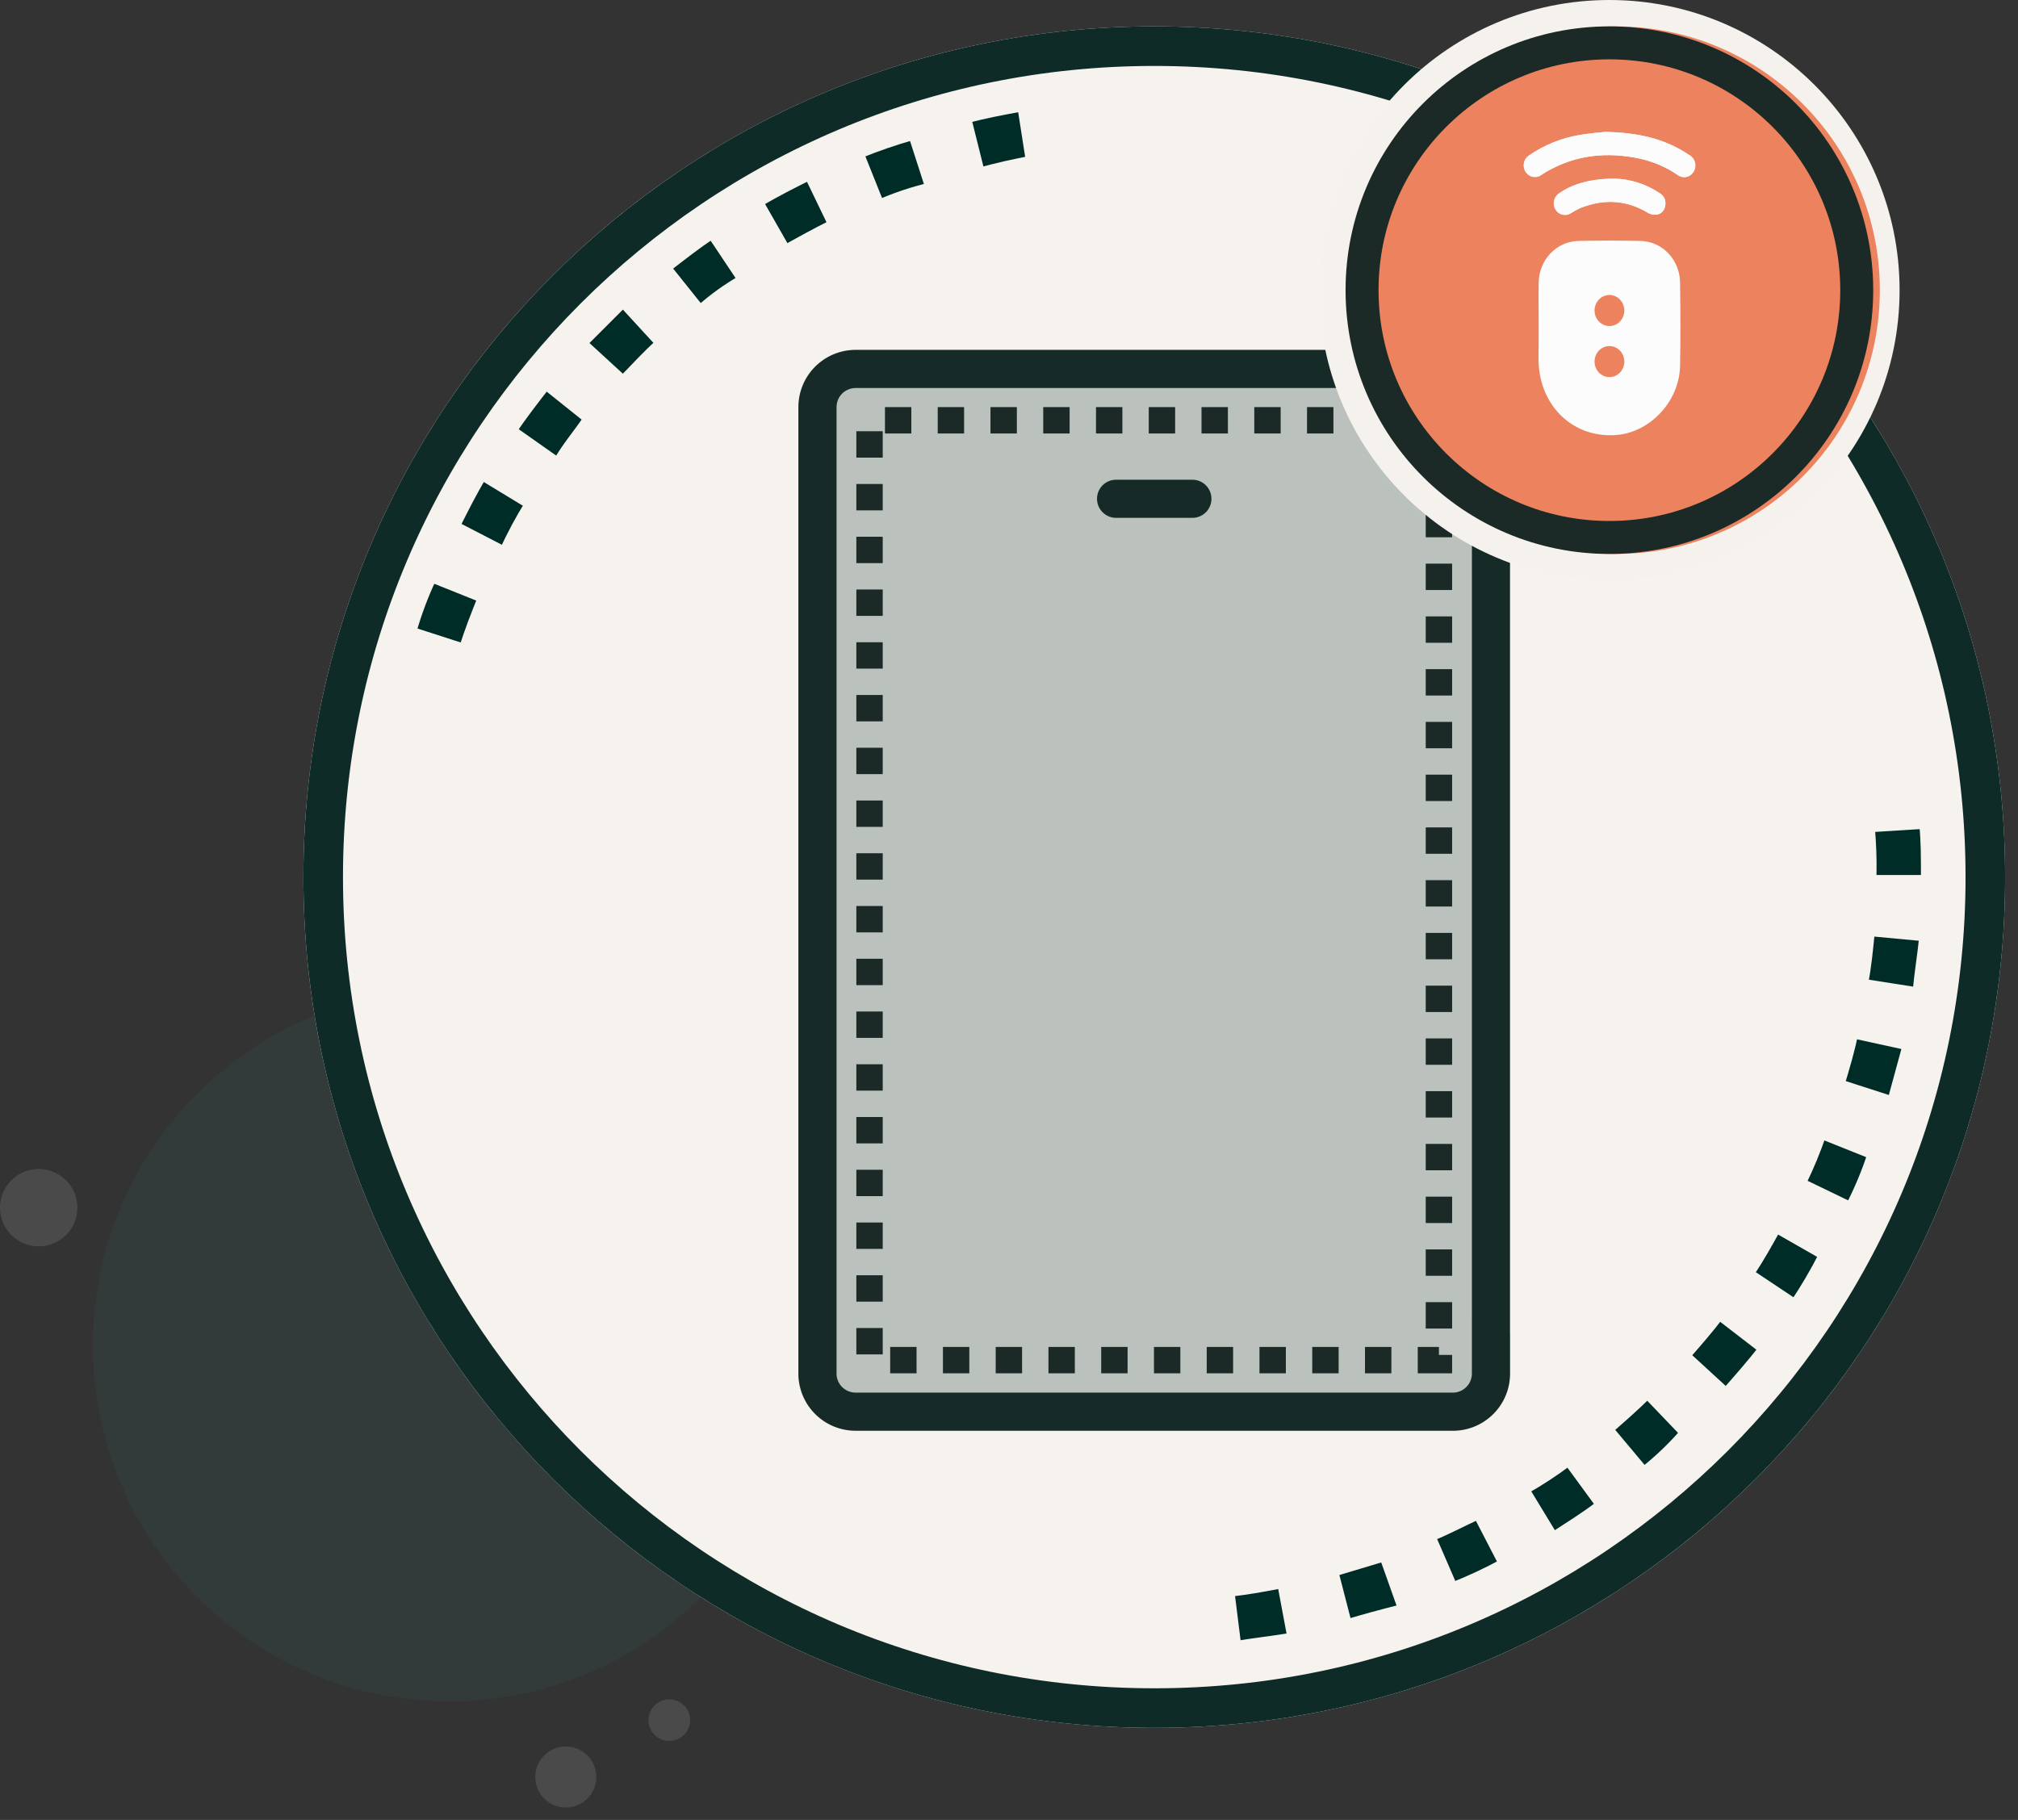 <svg width="153" height="138" viewBox="0 0 153 138" fill="none" xmlns="http://www.w3.org/2000/svg">
<rect x="0" y="0" width="153" height="138" fill="#333333" stroke="none"/>
<g opacity="0.272">
<path d="M34.043 129.014C48.955 129.014 61.044 116.925 61.044 102.013C61.044 87.1 48.955 75.012 34.043 75.012C19.131 75.012 7.042 87.1 7.042 102.013C7.042 116.925 19.131 129.014 34.043 129.014Z" fill="#2F4F4F"/>
<path d="M41.442 136.544C41.797 136.832 42.23 137.008 42.686 137.05C43.142 137.092 43.6 136.998 44.002 136.779C44.404 136.561 44.732 136.228 44.945 135.823C45.158 135.418 45.246 134.959 45.198 134.504C45.15 134.049 44.968 133.618 44.676 133.267C44.383 132.915 43.993 132.658 43.554 132.528C43.115 132.398 42.648 132.401 42.211 132.537C41.774 132.673 41.387 132.936 41.099 133.291C40.713 133.768 40.533 134.379 40.597 134.989C40.661 135.599 40.965 136.158 41.442 136.544Z" fill="#888888"/>
<path d="M49.751 131.66C49.994 131.857 50.29 131.977 50.6 132.006C50.911 132.034 51.224 131.97 51.498 131.821C51.773 131.672 51.997 131.445 52.143 131.169C52.288 130.892 52.348 130.579 52.316 130.269C52.283 129.958 52.159 129.664 51.96 129.424C51.76 129.184 51.494 129.008 51.194 128.919C50.895 128.83 50.576 128.832 50.278 128.925C49.979 129.017 49.715 129.196 49.519 129.438C49.255 129.764 49.131 130.181 49.175 130.598C49.219 131.014 49.426 131.397 49.751 131.66Z" fill="#888888"/>
<path d="M2.933 94.509C3.514 94.509 4.081 94.337 4.563 94.015C5.046 93.693 5.422 93.235 5.644 92.699C5.866 92.162 5.924 91.573 5.811 91.004C5.697 90.435 5.418 89.912 5.008 89.502C4.597 89.091 4.075 88.812 3.506 88.699C2.937 88.586 2.347 88.644 1.811 88.866C1.275 89.088 0.817 89.464 0.494 89.946C0.172 90.429 0 90.996 0 91.576C0 92.354 0.309 93.1 0.859 93.65C1.409 94.2 2.155 94.509 2.933 94.509Z" fill="#888888"/>
</g>
<path d="M87.514 131.019C123.141 131.019 152.023 102.137 152.023 66.51C152.023 30.882 123.141 2 87.514 2C51.886 2 23.004 30.882 23.004 66.51C23.004 102.137 51.886 131.019 87.514 131.019Z" fill="#F6F2ED"/>
<path d="M87.513 129.519C122.312 129.519 150.523 101.309 150.523 66.51C150.523 31.71 122.312 3.5 87.513 3.5C52.714 3.5 24.504 31.71 24.504 66.51C24.504 101.309 52.714 129.519 87.513 129.519Z" stroke="#0E2B27" stroke-width="3"/>
<path d="M93.756 124.783L93.248 120.716C94.519 120.589 95.917 120.335 97.189 120.081L97.951 124.148C96.552 124.401 95.153 124.529 93.756 124.783ZM102.144 123.131L101.127 119.191L104.94 118.047L106.34 121.987C104.814 122.368 103.415 122.75 102.144 123.131ZM110.151 120.331L108.499 116.518C109.77 116.01 110.915 115.374 112.058 114.866L113.964 118.551C112.73 119.222 111.457 119.817 110.151 120.335V120.331ZM117.775 116.521L115.614 112.963C116.761 112.317 117.864 111.595 118.915 110.802L121.329 114.103C120.192 114.996 118.921 115.759 117.775 116.521ZM124.638 111.564L121.975 108.387C122.992 107.497 124.009 106.608 124.899 105.717L127.699 108.641C126.775 109.71 125.751 110.689 124.641 111.564H124.638ZM130.866 105.59L127.815 102.79C128.705 101.773 129.594 100.757 130.358 99.74L133.658 102.282C132.777 103.43 131.758 104.574 130.869 105.59H130.866ZM136.076 98.854L132.645 96.567C133.407 95.423 134.045 94.28 134.678 93.135L138.237 95.169C137.593 96.44 136.871 97.671 136.077 98.854H136.076ZM140.271 91.482L136.585 89.703C137.171 88.507 137.681 87.276 138.113 86.016L141.925 87.542C141.485 88.898 140.934 90.217 140.278 91.483L140.271 91.482ZM143.448 83.475L139.509 82.204C139.89 80.933 140.272 79.662 140.526 78.391L144.593 79.281L143.448 83.475ZM145.355 75.214L141.287 74.579C141.541 73.308 141.668 71.909 141.795 70.638L145.863 71.019C145.739 72.29 145.485 73.815 145.358 75.215L145.355 75.214ZM145.99 66.699H141.923V66.314C141.944 65.126 141.902 63.938 141.796 62.755L145.864 62.501C145.991 63.772 145.991 65.043 145.991 66.314L145.99 66.699ZM35.162 49.159L31.223 47.888C31.619 46.492 32.129 45.132 32.748 43.82L36.56 45.345C36.053 46.617 35.544 47.888 35.162 49.159ZM38.213 41.787L34.527 39.881C35.162 38.609 35.798 37.338 36.56 36.068L40.119 38.228C39.412 39.375 38.775 40.563 38.213 41.787ZM42.28 35.051L38.849 32.636C39.611 31.491 40.501 30.348 41.391 29.204L44.569 31.746C43.806 32.889 42.915 33.909 42.28 35.051ZM47.237 28.823L44.187 26.023L47.237 22.972L50.038 26.023C49.017 26.916 48.126 27.933 47.237 28.823ZM53.084 23.485L50.543 20.307C51.687 19.416 52.83 18.527 53.974 17.764L56.265 21.197C55.126 21.843 54.059 22.611 53.084 23.485ZM59.566 18.906L57.533 15.348C58.804 14.586 60.075 13.948 61.345 13.315L63.125 17.006C61.854 17.637 60.71 18.273 59.566 18.906ZM66.683 15.475L65.158 11.662C66.486 11.12 67.844 10.652 69.225 10.262L70.496 14.202C69.19 14.511 67.914 14.938 66.684 15.477L66.683 15.475ZM74.309 13.06L73.292 8.992C74.692 8.611 76.092 8.357 77.487 8.102L78.122 12.169C76.852 12.427 75.58 12.681 74.309 13.062V13.06Z" fill="#002C27" stroke="#F6F2ED" stroke-width="0.7"/>
<path opacity="0.3" d="M63.821 27.564H111.199C111.782 27.564 112.342 27.796 112.754 28.209C113.167 28.621 113.399 29.181 113.399 29.765V103.576C113.399 104.159 113.167 104.719 112.754 105.131C112.342 105.544 111.782 105.776 111.199 105.776H63.821C63.238 105.776 62.678 105.544 62.266 105.131C61.853 104.719 61.621 104.159 61.621 103.576V29.765C61.621 29.181 61.853 28.621 62.266 28.209C62.678 27.796 63.238 27.564 63.821 27.564Z" fill="#2F4F4F"/>
<path d="M113.04 102.826C113.424 102.826 113.792 102.673 114.063 102.402C114.334 102.131 114.486 101.763 114.486 101.38V30.868C114.486 29.73 114.04 28.638 113.243 27.827C112.445 27.015 111.361 26.549 110.224 26.529H64.871C63.72 26.529 62.617 26.986 61.803 27.8C60.989 28.614 60.532 29.717 60.532 30.868V104.297C60.57 105.422 61.044 106.489 61.853 107.272C62.663 108.054 63.745 108.491 64.871 108.491H110.297C111.41 108.454 112.466 107.99 113.246 107.196C114.027 106.402 114.472 105.338 114.49 104.225V101.26C114.49 101.07 114.453 100.882 114.38 100.706C114.307 100.53 114.2 100.371 114.065 100.236C113.931 100.102 113.771 99.996 113.595 99.923C113.419 99.851 113.23 99.814 113.04 99.814L111.594 99.772V104.225C111.576 104.584 111.426 104.923 111.172 105.177C110.918 105.431 110.578 105.582 110.22 105.599H64.871C64.499 105.6 64.142 105.457 63.873 105.201C63.604 104.945 63.443 104.596 63.425 104.225V30.868C63.425 30.484 63.577 30.116 63.848 29.845C64.12 29.574 64.487 29.422 64.871 29.422H110.297C110.654 29.458 110.986 29.626 111.226 29.894C111.467 30.161 111.599 30.508 111.597 30.868V101.379C111.597 101.762 111.748 102.129 112.019 102.401C112.29 102.672 112.657 102.825 113.04 102.826Z" fill="#162A27"/>
<path d="M90.403 39.268C90.787 39.268 91.154 39.116 91.426 38.844C91.697 38.573 91.849 38.205 91.849 37.822C91.849 37.438 91.697 37.07 91.426 36.799C91.154 36.528 90.787 36.376 90.403 36.376H84.619C84.429 36.376 84.241 36.413 84.066 36.486C83.89 36.558 83.731 36.665 83.596 36.799C83.462 36.933 83.356 37.093 83.283 37.268C83.21 37.444 83.173 37.632 83.173 37.822C83.173 38.012 83.21 38.2 83.283 38.375C83.356 38.551 83.462 38.71 83.596 38.844C83.731 38.979 83.89 39.085 84.066 39.158C84.241 39.23 84.429 39.268 84.619 39.268H90.403Z" fill="#162A27"/>
<path d="M109.096 31.87H65.926V103.135H109.096V31.87Z" stroke="#1B2927" stroke-width="2" stroke-dasharray="2 2"/>
<path d="M122.019 44.007C134.171 44.007 144.022 34.155 144.022 22.003C144.022 9.851 134.171 0 122.019 0C109.867 0 100.016 9.851 100.016 22.003C100.016 34.155 109.867 44.007 122.019 44.007Z" fill="#F5F2ED"/>
<path d="M122.521 42.006C133.568 42.006 142.524 33.05 142.524 22.003C142.524 10.955 133.568 2 122.521 2C111.473 2 102.518 10.955 102.518 22.003C102.518 33.05 111.473 42.006 122.521 42.006Z" fill="#ED835E"/>
<g clip-path="url(#clip0_845_5378)">
<path d="M121.695 10.001C121.264 10.052 120.497 10.105 119.74 10.24C118.376 10.468 117.074 10.998 115.922 11.794C115.732 11.92 115.598 12.119 115.549 12.348C115.501 12.577 115.541 12.817 115.662 13.014C115.782 13.212 115.973 13.352 116.192 13.403C116.412 13.454 116.641 13.412 116.831 13.286C116.96 13.208 117.084 13.117 117.215 13.041C119.464 11.726 121.857 11.496 124.345 12.031C125.358 12.252 126.324 12.669 127.191 13.259C127.284 13.331 127.391 13.382 127.504 13.409C127.617 13.437 127.734 13.439 127.848 13.417C127.963 13.395 128.071 13.348 128.167 13.281C128.264 13.213 128.346 13.125 128.408 13.023C128.47 12.921 128.512 12.806 128.53 12.687C128.549 12.567 128.543 12.445 128.514 12.327C128.485 12.21 128.434 12.1 128.362 12.005C128.291 11.909 128.202 11.829 128.1 11.771C126.252 10.515 124.199 10.052 121.695 10.001Z" fill="#FCFCFC"/>
<path d="M122.411 13.547C120.607 13.547 119.194 13.955 118.196 14.667C118.102 14.729 118.021 14.81 117.957 14.905C117.893 15.001 117.847 15.108 117.823 15.221C117.799 15.335 117.796 15.452 117.815 15.566C117.835 15.681 117.875 15.79 117.935 15.888C117.995 15.986 118.072 16.071 118.163 16.138C118.254 16.204 118.357 16.252 118.466 16.277C118.575 16.302 118.687 16.305 118.797 16.285C118.906 16.265 119.011 16.223 119.105 16.16C119.337 16.007 119.58 15.875 119.832 15.764C121.593 15.075 123.3 15.143 124.951 16.143C125.15 16.255 125.377 16.3 125.601 16.272C125.77 16.25 125.927 16.168 126.046 16.04C126.165 15.912 126.238 15.746 126.253 15.568C126.286 15.394 126.266 15.214 126.196 15.052C126.126 14.891 126.009 14.756 125.862 14.667C124.834 13.967 123.639 13.579 122.411 13.547Z" fill="#FCFCFC"/>
<path d="M116.659 24.562C116.659 23.51 116.637 22.459 116.659 21.408C116.676 20.587 116.993 19.804 117.547 19.22C118.1 18.637 118.847 18.297 119.634 18.271C121.225 18.233 122.817 18.233 124.407 18.271C125.19 18.292 125.935 18.627 126.488 19.206C127.041 19.785 127.359 20.564 127.377 21.381C127.408 23.512 127.42 25.643 127.377 27.773C127.313 30.414 125.151 32.742 122.623 32.978C119.597 33.261 117.091 31.196 116.697 28.044C116.606 27.317 116.662 26.571 116.657 25.833C116.657 25.41 116.657 24.985 116.657 24.56L116.659 24.562ZM123.152 23.55C123.153 23.317 123.088 23.089 122.965 22.895C122.842 22.7 122.666 22.548 122.46 22.458C122.254 22.368 122.027 22.343 121.808 22.388C121.589 22.432 121.387 22.543 121.228 22.707C121.07 22.871 120.961 23.081 120.917 23.309C120.872 23.537 120.893 23.774 120.978 23.99C121.062 24.206 121.206 24.391 121.391 24.521C121.576 24.652 121.794 24.722 122.018 24.723C122.166 24.724 122.313 24.694 122.451 24.636C122.588 24.578 122.713 24.491 122.818 24.382C122.924 24.273 123.007 24.144 123.065 24.001C123.122 23.858 123.152 23.705 123.152 23.55ZM123.152 27.401C123.149 27.168 123.08 26.941 122.953 26.749C122.826 26.557 122.648 26.409 122.44 26.323C122.233 26.236 122.005 26.217 121.787 26.265C121.568 26.314 121.369 26.429 121.213 26.597C121.058 26.764 120.953 26.975 120.913 27.205C120.872 27.434 120.898 27.67 120.986 27.884C121.075 28.098 121.222 28.28 121.409 28.407C121.597 28.534 121.816 28.599 122.039 28.596C122.188 28.594 122.335 28.562 122.471 28.501C122.607 28.44 122.731 28.351 122.834 28.24C122.938 28.129 123.019 27.997 123.074 27.853C123.128 27.709 123.155 27.555 123.152 27.401Z" fill="#FCFCFC"/>
<path d="M121.695 10.001C124.199 10.052 126.252 10.515 128.094 11.771C128.196 11.829 128.285 11.909 128.357 12.005C128.428 12.1 128.48 12.21 128.508 12.327C128.537 12.445 128.543 12.567 128.525 12.687C128.506 12.806 128.465 12.921 128.402 13.023C128.34 13.125 128.258 13.213 128.162 13.281C128.065 13.348 127.957 13.395 127.843 13.417C127.728 13.439 127.611 13.437 127.498 13.409C127.385 13.382 127.278 13.331 127.185 13.259C126.318 12.669 125.353 12.252 124.339 12.031C121.851 11.496 119.458 11.726 117.209 13.041C117.078 13.117 116.954 13.208 116.825 13.286C116.636 13.412 116.406 13.454 116.187 13.403C115.967 13.352 115.776 13.212 115.656 13.014C115.535 12.817 115.495 12.577 115.544 12.348C115.592 12.119 115.726 11.92 115.916 11.794C117.068 10.998 118.37 10.468 119.735 10.24C120.497 10.105 121.264 10.052 121.695 10.001Z" fill="#FCFCFC"/>
<path d="M122.411 13.547C123.641 13.579 124.837 13.969 125.866 14.671C126.013 14.76 126.13 14.895 126.2 15.056C126.27 15.218 126.29 15.398 126.257 15.572C126.242 15.75 126.168 15.916 126.05 16.044C125.931 16.172 125.774 16.254 125.605 16.276C125.381 16.304 125.154 16.259 124.955 16.147C123.304 15.143 121.597 15.075 119.836 15.768C119.584 15.879 119.34 16.011 119.109 16.164C118.919 16.29 118.689 16.332 118.47 16.281C118.25 16.23 118.059 16.09 117.939 15.892C117.818 15.694 117.778 15.454 117.827 15.225C117.876 14.996 118.01 14.797 118.2 14.671C119.191 13.957 120.604 13.544 122.411 13.547Z" fill="#FCFCFC"/>
</g>
<path d="M122.02 40.755C132.377 40.755 140.773 32.36 140.773 22.003C140.773 11.646 132.377 3.25 122.02 3.25C111.663 3.25 103.268 11.646 103.268 22.003C103.268 32.36 111.663 40.755 122.02 40.755Z" stroke="#1B2927" stroke-width="2.5"/>
<defs>
<clipPath id="clip0_845_5378">
<rect width="13.002" height="23.003" fill="white" transform="translate(115.52 10.001)"/>
</clipPath>
</defs>
</svg>

